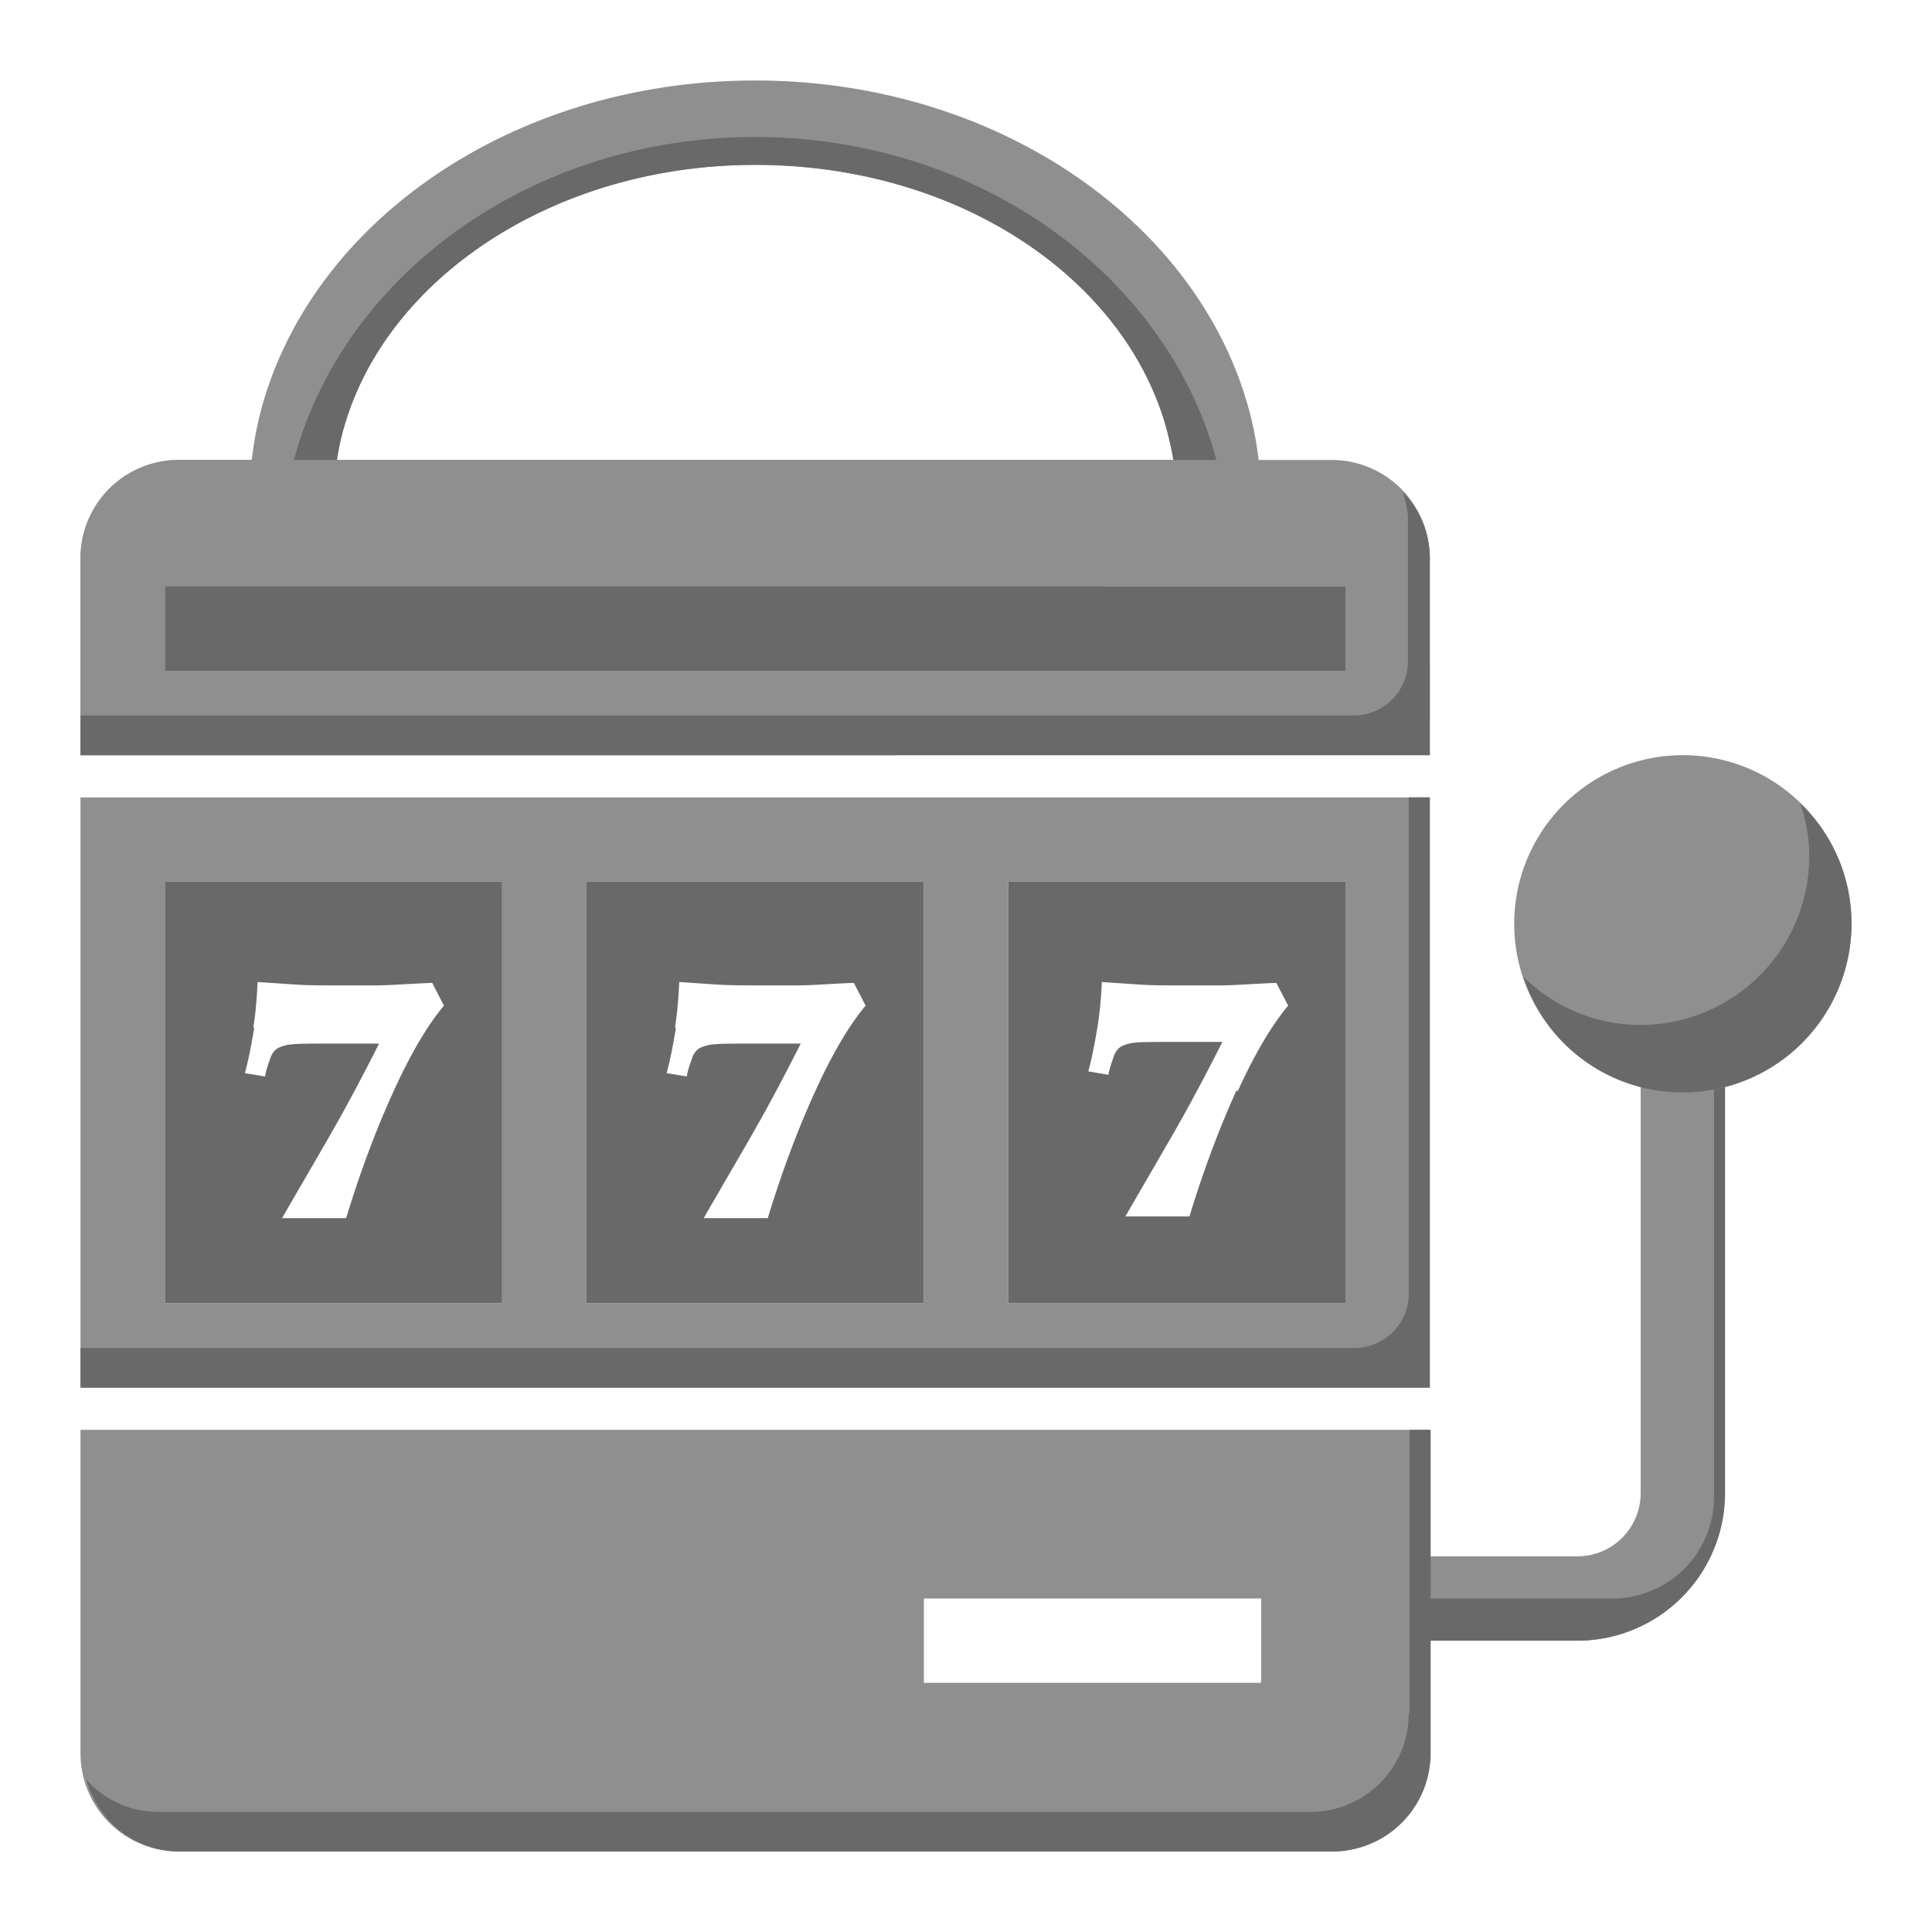 <svg xmlns="http://www.w3.org/2000/svg" fill="none" viewBox="0 0 24 24" class="group-hover:scale-110 duration-200 ease-out icon-container size-icon-l muted-icon"><g clip-path="url(#slots_svg__a)"><path fill="#8f8f8f" d="M19.595 20.381h-2.357v-1.048h2.357c.44 0 .786-.356.786-.785V13.32h1.047v5.228a1.835 1.835 0 0 1-1.833 1.833"></path><path fill="#696969" d="M21.292 18.6a1.26 1.26 0 0 1-1.257 1.257h-2.797v.524h2.357a1.835 1.835 0 0 0 1.834-1.833V13.32h-.137v5.29z"></path><path fill="#8f8f8f" fill-rule="evenodd" d="M1 9.905v7.333h16.762V9.905zm5.238 6.286h-4.19v-5.239h4.19zm5.238 0h-4.19v-5.239h4.19zm5.238 0h-4.19v-5.239h4.19zM1 6.94v2.441h16.762v-2.44a1.22 1.22 0 0 0-1.226-1.227H2.226A1.22 1.22 0 0 0 1 6.94m15.714 1.393H2.048V7.286h14.666z" clip-rule="evenodd"></path><path fill="#8f8f8f" d="M1 17.762v4.012A1.22 1.22 0 0 0 2.226 23h14.31a1.22 1.22 0 0 0 1.226-1.226v-4.012zm14.667 3.143h-4.19v-1.048h4.19zm5.238-7.334a2.095 2.095 0 1 0 0-4.19 2.095 2.095 0 0 0 0 4.19"></path><path fill="#696969" fill-rule="evenodd" d="M22.361 9.978a2 2 0 0 1 .115.66 2.101 2.101 0 0 1-2.095 2.095c-.566 0-1.08-.23-1.456-.597a2.08 2.08 0 0 0 1.98 1.435A2.101 2.101 0 0 0 23 11.476c0-.587-.24-1.12-.639-1.498" clip-rule="evenodd"></path><path fill="#8f8f8f" fill-rule="evenodd" d="M2.048 8.333V7.286h11.65l1.937-1.572a4.196 4.196 0 0 0-.094-.524C14.954 2.802 12.419 1 9.381 1c-3.038 0-5.573 1.791-6.16 4.18a4.76 4.76 0 0 0-.094.534h-.901A1.22 1.22 0 0 0 1 6.94v2.441h10.12l1.289-1.048zm2.242-3.08c.555-1.833 2.63-3.205 5.09-3.205 2.462 0 4.494 1.34 5.07 3.142.053.168.095.346.126.524H4.185a3.11 3.11 0 0 1 .105-.46Z" clip-rule="evenodd"></path><path fill="#696969" fill-rule="evenodd" d="M17.5 16.075c0 .367-.304.67-.67.67H1v.493h16.762V9.905H17.5v6.18zm-.073-9.963c.031.105.063.22.063.336v1.77c0 .367-.304.67-.671.67H1v.493h16.762V6.94c0-.325-.126-.608-.335-.828m.073 15.17a1.22 1.22 0 0 1-1.226 1.226H1.964c-.356 0-.67-.157-.89-.398.146.513.596.89 1.162.89h14.31a1.22 1.22 0 0 0 1.226-1.226v-4.012h-.262v3.52z" clip-rule="evenodd"></path><path fill="#696969" d="M15.111 5.714c-.618-2.294-2.954-4.012-5.73-4.012-2.776 0-5.113 1.708-5.73 4.012h.534a3.24 3.24 0 0 1 .104-.46c.556-1.834 2.63-3.206 5.092-3.206 2.462 0 4.494 1.34 5.07 3.142.053.168.095.346.126.524zm1.603 1.572H2.048v1.047h14.666zM2.048 16.19h4.19v-5.238h-4.19v5.239Zm1.1-3.436c.031-.188.042-.366.052-.555l.46.031c.158.011.326.011.504.011h.503c.178 0 .419-.021.702-.031l.146.282c-.21.252-.419.608-.628 1.069-.21.46-.409.985-.587 1.571h-.796c.325-.565.586-1.005.765-1.33.178-.325.324-.608.44-.838H4.11c-.24 0-.408 0-.492.01a.45.45 0 0 0-.178.053.239.239 0 0 0-.084.125c-.02.063-.052.137-.063.22l-.251-.041c.052-.19.084-.378.115-.556l-.01-.02Zm4.138 3.436h4.19v-5.238h-4.19v5.239Zm1.1-3.436c.031-.188.042-.366.052-.555l.461.031c.157.011.325.011.503.011h.503c.178 0 .419-.021.702-.031l.146.282c-.21.252-.419.608-.628 1.069-.21.46-.409.985-.587 1.571h-.796c.325-.565.586-1.005.765-1.33.178-.325.324-.608.44-.838h-.598c-.24 0-.408 0-.492.01a.45.45 0 0 0-.178.053.239.239 0 0 0-.084.125c-.02.063-.052.137-.063.22l-.251-.041c.052-.19.084-.378.115-.556l-.01-.02Zm4.138-1.802v5.239h4.19v-5.239zm2.839 2.588c-.21.461-.409.985-.587 1.571h-.796c.325-.565.586-1.005.765-1.33.178-.325.324-.608.44-.838h-.597c-.241 0-.41 0-.493.01a.452.452 0 0 0-.178.053.24.24 0 0 0-.084.125c-.02.063-.052.137-.063.22l-.251-.042c.052-.188.084-.377.115-.555a4.74 4.74 0 0 0 .053-.555l.46.031c.158.011.325.011.503.011h.503c.178 0 .42-.021.702-.031l.147.282c-.21.252-.42.608-.629 1.069z"></path></g><defs><clipPath id="slots_svg__a"><path fill="#fff" d="M1 1h22v22H1z"></path></clipPath></defs></svg>